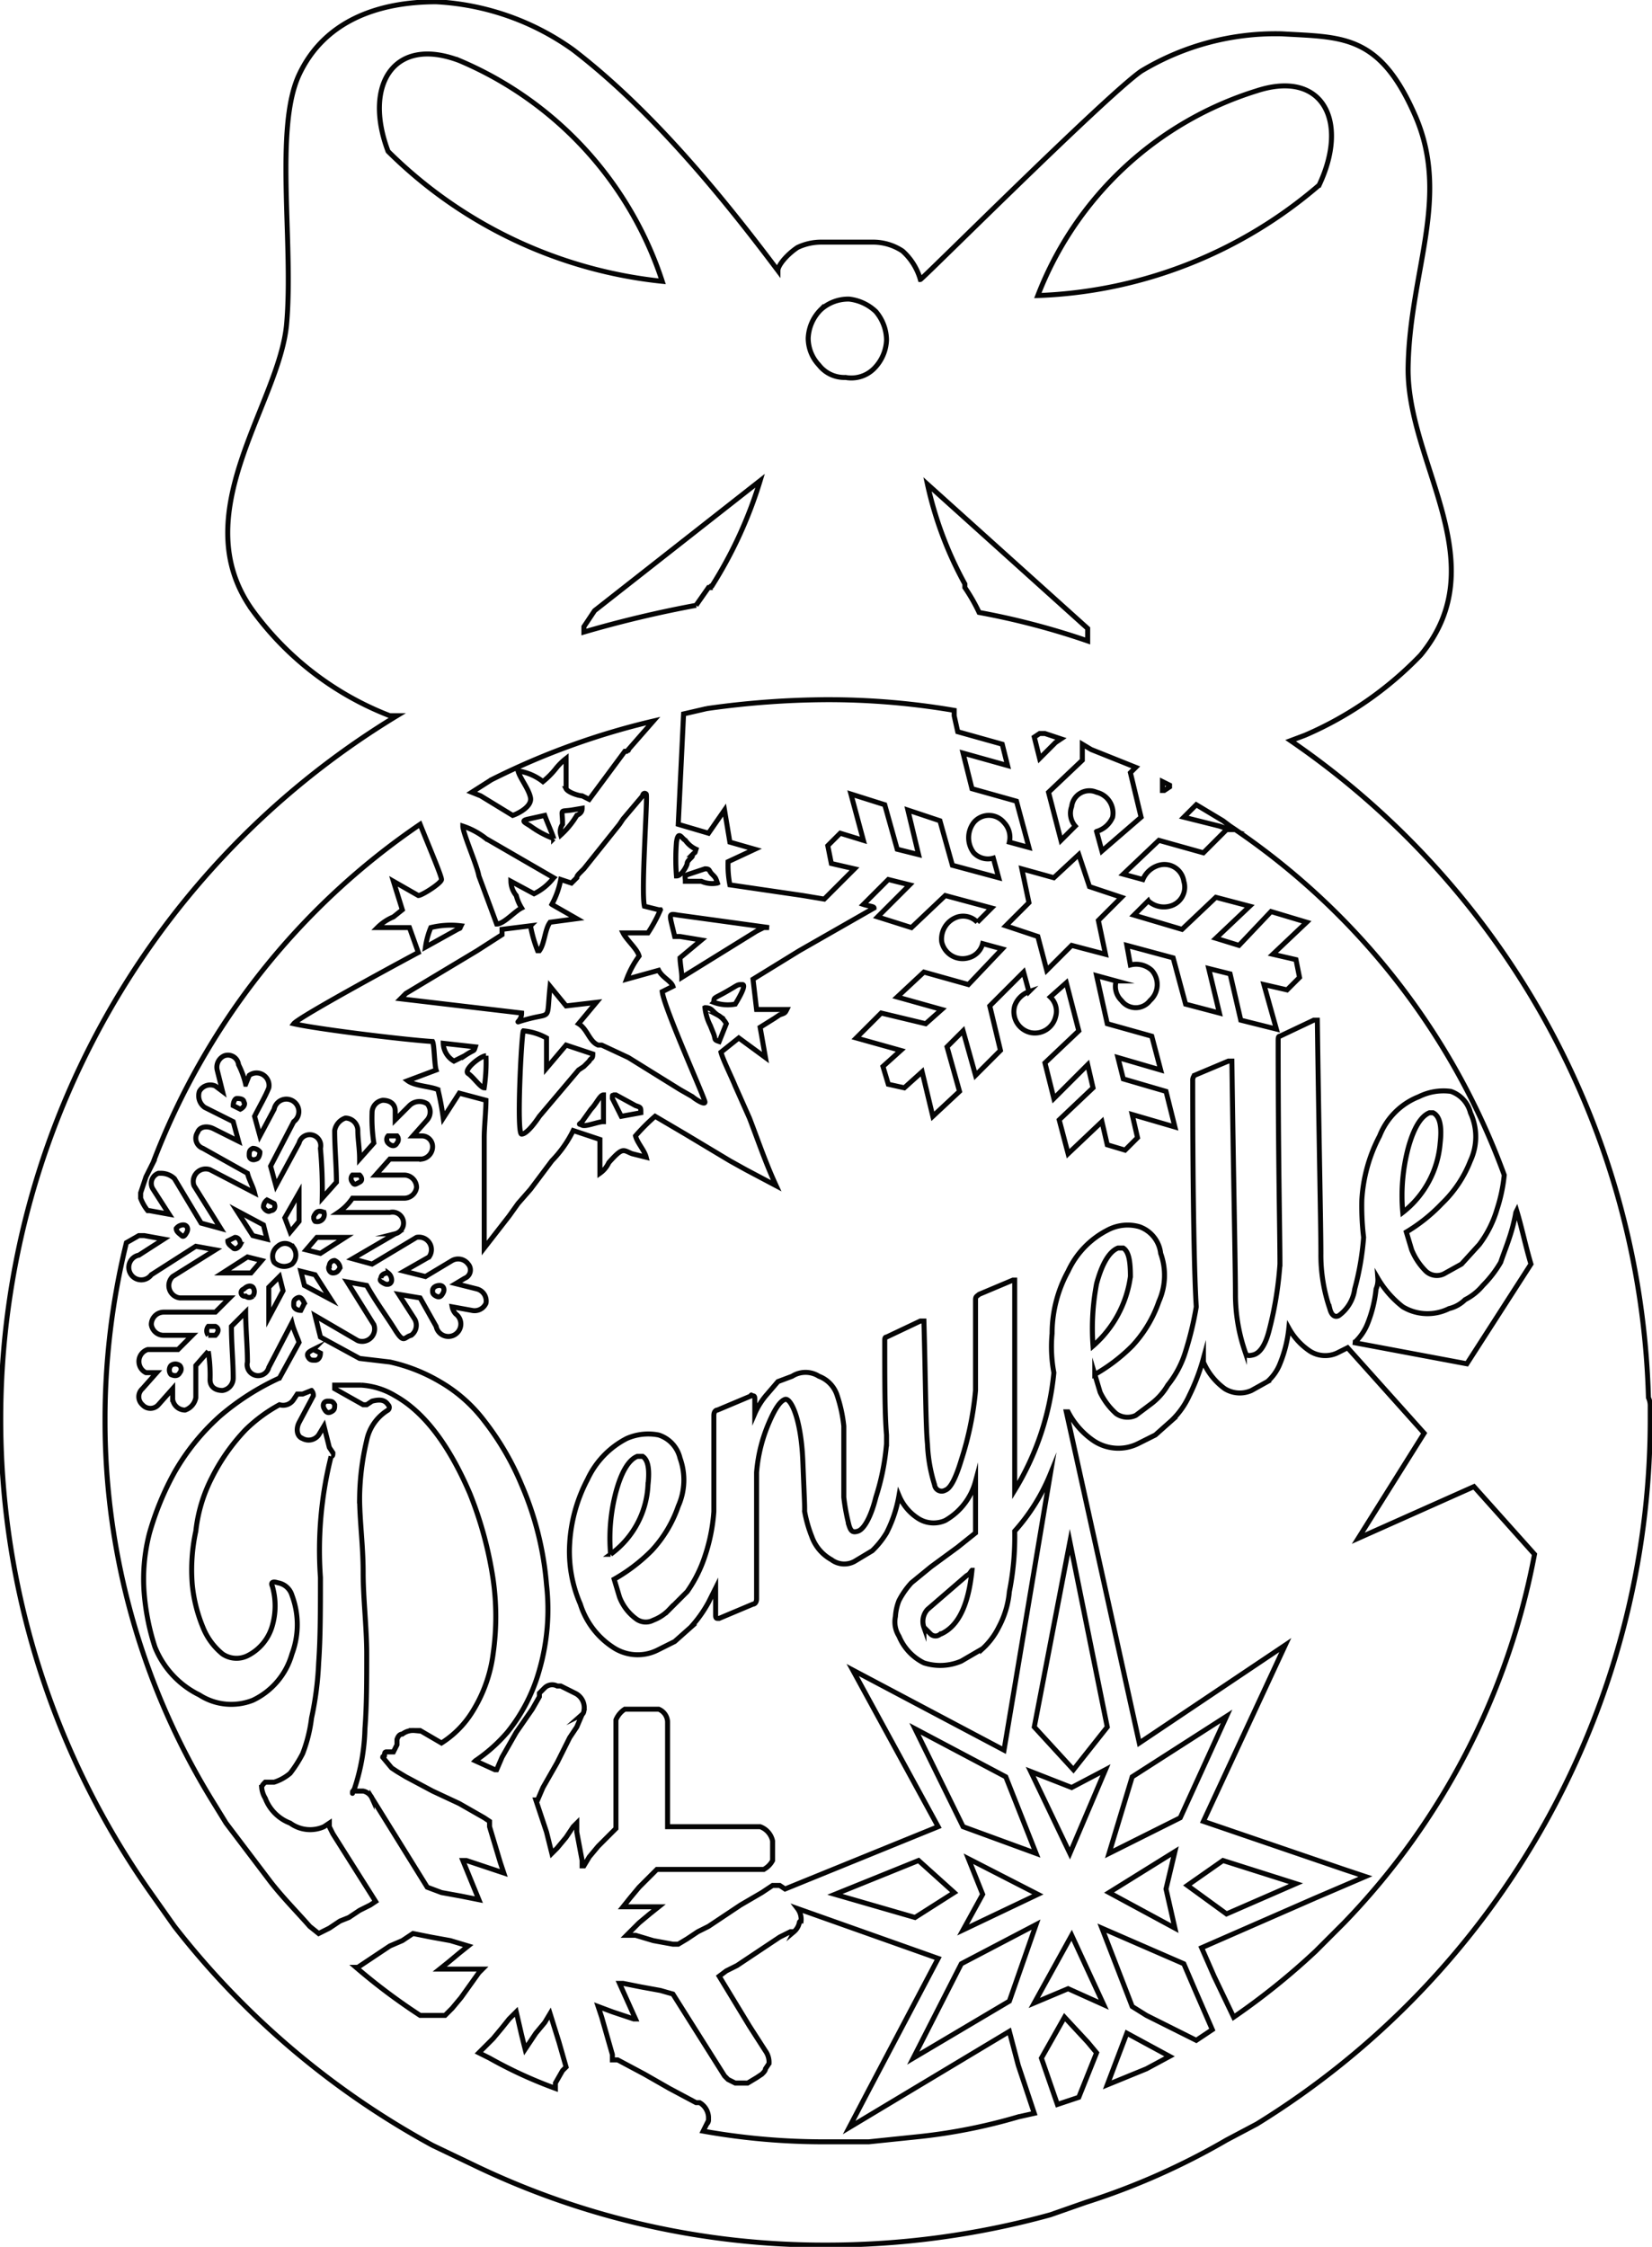 <svg xmlns="http://www.w3.org/2000/svg" viewBox="0 0 92.8 126.2"><defs><style>.a{fill:none;stroke:#000001;stroke-miterlimit:10;stroke-width:0.28px;fill-rule:evenodd;opacity:0.98;}</style></defs><title>Denyelle</title><path class="a" d="M92.6,78.5A46.3,46.3,0,0,0,72.5,41.6l.8-.3h0a19.9,19.9,0,0,0,6.5-4.5c4.3-5.2-.8-10.8-.7-16.2s2.4-9.5.4-14.1S75.4,2.1,72,1.9A14.6,14.6,0,0,0,64.1,4c-2,1.4-12.3,11.7-12.4,11.7a3.4,3.4,0,0,0-1-1.6,3,3,0,0,0-1.6-.5h-3a3.1,3.1,0,0,0-1.3.3c-.6.4-1.1,1-1.1,1.3-3.3-4.4-7.2-9.1-11.5-12.4A14.5,14.5,0,0,0,24.5.1c-3.3,0-6.3,1.1-7.7,4.1s-.3,9.5-.7,14-5.8,10.7-1.9,16.1a17.2,17.2,0,0,0,7.7,5.9h.4A46.2,46.2,0,0,0,8.6,106.5l1.2,1.7a46.6,46.6,0,0,0,14.5,12.3l2.3,1.1a45.3,45.3,0,0,0,19.8,4.5A47.3,47.3,0,0,0,59,124.4l2-.7a39.6,39.6,0,0,0,7.9-3.5l1.7-.9A46.5,46.5,0,0,0,92.7,79.8V79A1.1,1.1,0,0,0,92.6,78.5ZM85.2,68c.3,1,.5,2,.8,3l-3.6,5.6L76,75.4h.1a2.9,2.9,0,0,0,.7-1,7.2,7.2,0,0,0,.5-2,1.3,1.3,0,0,0,.1-.6,5.6,5.6,0,0,0,1.4,1.6,2.7,2.7,0,0,0,2.6.1,1.9,1.9,0,0,0,.9-.5,3.1,3.1,0,0,0,1-.8,6.4,6.4,0,0,0,1-1.3c.2-.6.5-1.3.7-2.1S85.1,68.2,85.2,68Zm-6.1-3.5c.3-1.1.7-1.8,1.2-2h.2c.4.2.5.8.4,1.7a5.5,5.5,0,0,1-2.1,3.9A10.5,10.5,0,0,1,79.1,64.5ZM70.6,5.1c3.7-1.2,5.2,1.7,3.5,5.3a25.6,25.6,0,0,1-15.8,6.2A19.3,19.3,0,0,1,70.6,5.1ZM65.7,44.2l-.3.2h-.1v-.5l.4.2Zm-3.6,9.4-1.9-.5-1.4,1.4-.5-1.9L56.5,52l1.3-1.3-.4-1.9,1.8.5L60.6,48l.6,1.8,1.8.6-1.3,1.3Zm-4-12.2h0l.3-.2h.3l.9.3-.3.2-.9.9Zm3.8,6.4-.3-1.1a1.4,1.4,0,0,0,.9-.8,1.2,1.2,0,0,0-.9-1.4,1,1,0,0,0-1.4.8,1.1,1.1,0,0,0,.2,1.1l-.8.8-.7-2.7,1.9-1.8v-.9l.5.3,2.5,1-.3.3h0l.6,2.5Zm-.8-12.5V36a42.1,42.1,0,0,0-6.1-1.6,10,10,0,0,0-.8-1.4v-.2a20.9,20.9,0,0,1-2.1-5.6Zm-15-17.9a2.3,2.3,0,0,1,1.6-.6,2.6,2.6,0,0,1,1.5.7,2.5,2.5,0,0,1,.6,1.6,2.4,2.4,0,0,1-.7,1.6,1.8,1.8,0,0,1-1.6.5,1.8,1.8,0,0,1-1.5-.7,2.2,2.2,0,0,1-.6-1.5A2.4,2.4,0,0,1,46.1,17.4Zm.3,21.9a42,42,0,0,1,7.2.6v.3l.2.9,2.5.7.3,1.2-2.5-.7.5,2,2.5.7.7,2.6-1.1-.3a1.2,1.2,0,0,0-.3-1.1,1.1,1.1,0,0,0-1.7,0,1.4,1.4,0,0,0,0,1.7,1.1,1.1,0,0,0,1.1.3l.3,1.1-2.6-.7-.7-2.5L51,45.5l.6,2.5-1.2-.3-.7-2.5-1.9-.6.7,2.6-1.3-.4-.7.7.2,1,1.3.3-1.7,1.7-1.2-.2L41,49.7a5.7,5.7,0,0,1-.1-1.3l1.5-.7L41,47.3l-.3-1.8-.9,1.3-1.7-.5.3-6.2,1.3-.3A49.1,49.1,0,0,1,46.4,39.3ZM35.3,59.4l-1.5-.7h-.2c-.5-.2-.6-.9-1.1-1.2l1-1.2-1.7.2-.9-1.1c-.2,1.9.1,1.5-1.1,1.8s-.5.3-.5-.3l-1.7-.2-1.7-.2-3.4-.4.3-.3,2.5-1.5,1.5-.9,1.4-.9v-.3l1.6-.2a7.4,7.4,0,0,0,.4,1.4h.1c.3-.4.3-1.2.6-1.6l1.5-.2-1.4-.8a4.8,4.8,0,0,0,.5-1.4l.6.2.3-.3c0-.1.1-.2.2-.3s.1-.1.2-.2l2-2.5L35,46l1.1-1.3c0-.1.1-.2.2-.1s-.3,5.4-.1,6.3l.8.2h.1a8.3,8.3,0,0,1-.7,1.3H35c.2.4.8.9.9,1.3a5.4,5.4,0,0,0-.7,1.3l1.8-.5c.2.4.7.6.8.9l-.6.3c.1.9,2.4,6,2.4,6.2s-.6-.2-.7-.3l-.7-.4Zm.7,3.1-1.1.2-.5-1c0-.3,0-.1.1-.2h.1l1.1.6C36,62.2,36,62.2,36,62.5Zm-3.3.5.5-.7c.3-.3.5-.8.7-.8V63c-.3,0-1,.3-1.2.2S32.5,63.2,32.7,63Zm-.2-2.9-2.2,2.6c-.2.3-.7,1-1,1s0-5.7.1-5.8a3.3,3.3,0,0,1,1.3.4V60l1.1-1.3,1.5.5c0,.3-.1.2-.2.4l-.3.3Zm-5.2-.8h0a9.7,9.7,0,0,1-.1,1.8c-.2,0-.6-.6-.9-.8S27,59.3,27.3,59.3Zm-1.2,0-.6.3a1.2,1.2,0,0,1-.6-1h0l1.8.2C26.6,59.1,26.7,58.9,26.1,59.3Zm-1.9-7.2a4.7,4.7,0,0,1,1.7-.1c-.1.2,0,.1-.2.2l-1.8,1A4.5,4.5,0,0,1,24.2,52.1Zm7.6-7.8V42.6a3.4,3.4,0,0,0-.6.6,4.6,4.6,0,0,1-.7.7,3,3,0,0,0-1.4-.6c.1.4.6,1,.7,1.5s-.7.9-1,1l-1.8-1.1-.5-.2,1.1-.7a41.2,41.2,0,0,1,9.1-3.3l-1.4,1.6c0,.1,0,0-.1.1h-.1l-2,2.7-.4-.2C32.5,44.7,31.9,44.5,31.8,44.3Zm.9,1.1c0,.2-.1.3-.3.4a4.8,4.8,0,0,1-.9,1.1.7.7,0,0,1,.1-.6c0-.9-.2-.7.5-.8Zm-1.6,1.7a5.4,5.4,0,0,1-1.3-.7c-.3-.2-.6-.3-.1-.4l.9-.2C30.7,46.1,31.1,47,31.1,47.1Zm-3.8,0,3.8,2.2a3.1,3.1,0,0,1-1.1.9l-1.3-.7a1.3,1.3,0,0,0,.3.8,2.5,2.5,0,0,0,.3.7c-.4.2-1,.9-1.4.9l-1-2.7c-.1-.6-.9-2.4-.9-2.8A4.2,4.2,0,0,1,27.3,47.1Zm12.3,9.5c.4,0,.4.2.7.4a1.2,1.2,0,0,1,.5.5l-.4,1c-.3-.1-.2-.1-.3-.4l-.2-.5A2.9,2.9,0,0,1,39.6,56.6Zm.5-.3c0-.3,0-.2.7-.6s.6-.4.9-.4-.4,1.1-.4,1.1A2.3,2.3,0,0,1,40.1,56.3Zm-1.8-1.4c0-.3-.1-.8-.1-1.1l.6-.5.6-.5-1.2-.2h-.3c-.3-1.3-.4-1.3.2-1.2l5.1.7h-.3l-.4.2Zm.4-5.8.9-.3c.3,0,.2.1.4.3s.2.2.3.5a1.5,1.5,0,0,1-.9-.1h-.9C38.5,49.2,38.4,49.2,38.7,49.1Zm.2-1.1c0,.1,0,.1-.1.2s-.2.2-.2.3-.3.7-.6.7a12,12,0,0,1,0-1.9c.1-.7.3-.2.5-.1a1.5,1.5,0,0,0,.6.5C39,48,39.1,47.8,38.9,48ZM40,32.9a.1.1,0,0,0-.1.1h-.1l-.7,1a64.2,64.2,0,0,0-6.3,1.5v-.3l.6-.9L42.7,27A24.3,24.3,0,0,1,40,32.9ZM21.8,8.5c-1.4-3.7.3-6.5,4-5.1A20.3,20.3,0,0,1,37.2,15.8,25.6,25.6,0,0,1,21.8,8.5Zm-2.7,99.4-.6.4-.6.3-.5-.4c-.7-.8-1.5-1.6-2.2-2.5l-2.5-3.3-.8-1.3a40.7,40.7,0,0,1-6-21.3,41.5,41.5,0,0,1,1.2-10l.7-.4h.3l1.1.2-1.4.9a.7.7,0,1,0,.7,1.1L11,70l1.1.2L9.7,71.7a.7.7,0,0,0,.4,1.2h2.8l-.8.8H9.2a.7.7,0,0,0-.7.7.7.7,0,0,0,.7.6h1.6l-.8.8H8.3a.7.7,0,0,0-.1,1.3h.6L8,78a.6.6,0,0,0,0,.9.6.6,0,0,0,.9,0l.8-.9v.6a.7.7,0,0,0,.7.6.9.9,0,0,0,.6-.7V76.7l.7-.8a8.6,8.6,0,0,1,.1,1.6c0,.4.3.6.7.6a.7.7,0,0,0,.6-.7c0-.9-.1-1.9-.1-2.9l.8-.8c0,.9.1,1.9.1,2.8a.6.6,0,0,0,1.2.3l1.3-2.5c.1.4.3.8.4,1.1l-1.1,2a14.2,14.2,0,0,0-3.3,2.1,12.6,12.6,0,0,0-2.6,3.2,16.3,16.3,0,0,0-1.4,3.4,10.2,10.2,0,0,0-.3,3.4,13.3,13.3,0,0,0,.6,3,5.1,5.1,0,0,0,2.5,2.7,3.3,3.3,0,0,0,3,.3,4.1,4.1,0,0,0,2.2-2.6,4.7,4.7,0,0,0,0-3.3,1,1,0,0,0-.8-.7c-.3-.1-.4,0-.3.2a4,4,0,0,1,0,2.2A2.7,2.7,0,0,1,13.9,93a1.4,1.4,0,0,1-1.4-.1,3.7,3.7,0,0,1-1.1-1.5,8.4,8.4,0,0,1-.6-2.4,10.3,10.3,0,0,1,.2-3,8.6,8.6,0,0,1,.9-3,11.1,11.1,0,0,1,1.9-2.7,8.5,8.5,0,0,1,1.9-1.4.7.7,0,0,0,.8-.3l.2-.3H17l.5-.2a.4.4,0,0,1,.1.3l-.8,1.5c-.2.4-.1.8.2.9a.7.7,0,0,0,.9-.2l.3-.5.3,1.2.2.3c0,.1,0,.2-.1.2a21.6,21.6,0,0,0-.6,6.8c0,1.8,0,3.4-.1,4.8a18.2,18.2,0,0,1-.4,3.1,8.3,8.3,0,0,1-.5,2,7.2,7.2,0,0,1-.7,1.1,2.6,2.6,0,0,1-.9.5h-.5c-.1.1-.2.2-.2.3a1.4,1.4,0,0,0,.2.6,2.4,2.4,0,0,0,1.4,1.4,1.9,1.9,0,0,0,1.9.2l.3-.2v.2l.2.4,2.4,3.8-.3.2-.6.3-.6.4ZM9.9,69a.5.5,0,0,1,.4-.2c.2,0,.3.2.2.4s-.2.3-.3.2S9.9,69.2,9.9,69Zm4.9-.2.2.8-.8-.2L13.3,68Zm-.4-3.7c-.2.1-.4,0-.4-.2s0-.3.2-.4a.5.5,0,0,1,.4.2C14.6,64.9,14.5,65.1,14.4,65.1Zm3.4,4.4h1.6l-1.4.9-.8-.2Zm-.1-1.3c.1-.2.3-.2.5-.1a.4.4,0,0,1-.5.5A.3.3,0,0,1,17.7,68.2Zm1.4,3c-.1.2-.2.3-.4.3s-.3-.3-.2-.4a.3.3,0,0,1,.3-.3A.5.5,0,0,1,19.1,71.2Zm-1.4.4.9,1.4-1.5-.8-.2-.8Zm-.1,4.2.4.2c0,.2-.1.4-.3.4s-.3,0-.4-.2S17.4,75.9,17.6,75.8Zm-.5-2.6-.2.4c-.2,0-.4-.1-.4-.3s0-.3.2-.4S17,73,17.1,73.2Zm-.8-4-.3-.8.8-1.4v1.6Zm.2.9a.7.7,0,0,1-.1.9.8.8,0,0,1-1-.1.7.7,0,0,1,.2-.9A.6.6,0,0,1,16.5,70.1Zm-.6,2.4L15.1,74V72.3l.6-.6ZM15.2,68c-.1.1-.3,0-.4-.2a.5.5,0,0,1,.2-.4l.4.2C15.5,67.8,15.4,68,15.2,68Zm-1.7,1.9c-.1.2-.3.3-.4.2s-.3-.2-.3-.4l.4-.2C13.4,69.5,13.5,69.7,13.5,69.9Zm.4.7.8.2-.6.7H12.5Zm.3,2.2a.3.3,0,0,1-.4,0,.2.2,0,0,1-.1-.4c.2-.2.4-.2.5-.1A.4.4,0,0,1,14.2,72.8ZM12.1,75h-.4a.4.4,0,0,1,0-.5h.4C12.3,74.6,12.3,74.8,12.1,75Zm-2,2.1c-.1.2-.3.2-.5.1a.4.4,0,0,1,0-.5.4.4,0,0,1,.5,0A.3.3,0,0,1,10.1,77.1ZM21.5,98.7l.5.6.3.2.5.3,1.5.8,1.5.7,1.4.8.3.2v.3l.6,2,.2.6-.9-.3-1.2-.4h-.2l.9,2.2h0l-1-.2-1.1-.2L24,106l-3.1-5a.7.7,0,0,0-.5-.4h-.5c-.1,0-.1,0-.1.1s0-.1.1-.2a11.5,11.5,0,0,0,.6-3.4c.1-1.3.1-2.7.1-4.2s-.2-3.1-.2-4.6-.2-2.9-.2-4.2a14.7,14.7,0,0,1,.4-3.2,2.6,2.6,0,0,1,1.2-1.7.2.2,0,0,0,0-.3c-.2-.3-.5-.3-.9-.2l-.3.2h-.2l-1.6-.9v-.2h1.5a4.2,4.2,0,0,1,1.9.6c1.6.9,3,2.7,4.2,5.5a21.4,21.4,0,0,1,1.3,4.8,14.7,14.7,0,0,1,0,4.2,8.1,8.1,0,0,1-1.2,3.3,5.5,5.5,0,0,1-1.7,1.7l-1.2-.7h-.3a1,1,0,0,0-.7.2q-.2,0-.3.3v.3l-.2.4h-.4c-.1,0-.1.1-.1.2S21.5,98.6,21.5,98.7ZM18.8,78.9c0,.2,0,.3-.2.4s-.3,0-.4-.2,0-.4.2-.4S18.7,78.7,18.8,78.9Zm7.1,33.3-.5.6-.4.4H23.6a33.8,33.8,0,0,1-3.6-2.7h.1l.6-.4.6-.4.6-.4.7-.3.6-.4h0l1,.2,1.1.2,1,.3-.5.4-.6.5-.5.4h2.4l-.2.2Zm5.7,4.1-.4.7v.3a24.8,24.8,0,0,1-3.7-1.7l-.6-.3.3-.3.5-.5.5-.6.4-.5.4-.4.3,1.3.2.8.2-.3.4-.6.5-.6.3-.5.5,1.6.4,1.4Zm1.2-11.5h-.1v-.3l-.3-1.6v-.5l-.2.2-.4.6-.5.6-.3.3-.3-1.2-.6-1.8h.1l.3-.7.4-.7.4-.7.7-1.4.4-.6.3-.7h0a.3.3,0,0,0,.1-.2.9.9,0,0,0-.5-1l-.8-.4h-.2a.6.6,0,0,0-.7.1l-.3.3v.2l-.4.7L29,97.3l-.4.7-.4.7-.3.7h-.1l-1.1-.5a9,9,0,0,0,1.8-1.6,9.7,9.7,0,0,0,1.8-3.5,12.3,12.3,0,0,0,.4-4.8,17.7,17.7,0,0,0-1.4-5.6,15.5,15.5,0,0,0-2.1-3.6,8.4,8.4,0,0,0-2.5-2.2,9.6,9.6,0,0,0-2.8-1.1l-1.7-.2L18,75.1l-.3-1.2,2.4,1.4a.7.7,0,0,0,.9-.9L19.5,72l1.1.2c.5.9,1.1,1.7,1.6,2.5s.5.4.9.3a.7.7,0,0,0,.2-.9l-.9-1.4,1.2.2.9,1.6a.7.7,0,1,0,1.1-.7.8.8,0,0,1-.2-.4l1.1.2a.7.7,0,0,0,.8-.4.7.7,0,0,0-.5-.8l-1.2-.3.5-.3a.5.5,0,0,0,.2-.8.7.7,0,0,0-.9-.2l-1.5.9-1.2-.3,1.4-.8a.7.7,0,0,0-.7-1.1L20.9,71l-1.1-.3,2.4-1.4a.6.6,0,0,0-.3-1.2H19a3,3,0,0,0,.8-.8h2.9a.7.7,0,0,0,.7-.6.7.7,0,0,0-.7-.7H21.1l.8-.9h1.8a.7.7,0,0,0,.6-.7.6.6,0,0,0-.6-.6h-.5l.8-.9a.7.7,0,0,0,0-.9.8.8,0,0,0-1,.1l-.8.8v-.5c0-.4-.3-.6-.7-.6a.7.7,0,0,0-.6.7,9.1,9.1,0,0,0,.1,1.7l-.8.9c0-.6-.1-1.1-.1-1.6a.7.7,0,0,0-.7-.7.9.9,0,0,0-.6.7c0,1,.1,2,.1,2.9l-.8.9a25.3,25.3,0,0,0-.1-2.8.6.6,0,0,0-1.2-.3l-1.3,2.4-.3-1.1L16.5,63a.7.7,0,1,0-1.1-.7l-.8,1.5-.3-1.1c.3-.6.6-1.1.8-1.6a.7.7,0,0,0-1.1-.7l-.2.5a4.9,4.9,0,0,0-.4-1.1.6.6,0,0,0-.8-.5.7.7,0,0,0-.4.8l.3,1.2-.4-.3a.7.7,0,0,0-.9.3.8.8,0,0,0,.3.9l1.6.8.3,1.1L12,63.4c-.4-.2-.8-.1-.9.2a.6.6,0,0,0,.3.9l2.5,1.4c.1.4.3.7.4,1.1l-2.5-1.3a.7.7,0,0,0-.9.9L12.4,69l-1.1-.3L9.8,66.2a1.1,1.1,0,0,0-.8-.3H8.9a.6.6,0,0,0-.3.9l.9,1.4L8.4,68H8.3a2.5,2.5,0,0,1-.4-.7V67l.3-.9.4-.8a40.3,40.3,0,0,1,15-19c.6,1.5,1.2,2.9,1.2,3.1s-1.1.9-1.3.9l-1.4-.8.5,1.6-.5.4a2.8,2.8,0,0,0-.9.6H23l.5,1.4c-.2.1-6.7,3.6-7,4,1.3.3,6.2.9,7.8,1,.1.2.1,1.3.2,1.6l-1.6.6c.4.3,1.2.3,1.7.5a15.7,15.7,0,0,1,.3,1.6l.9-1.4,1.5.4c0,.6-.1,1.5-.1,2.1v6.2h0l1.4-1.8h0l.5-.7.7-.8L31,65.2a6.6,6.6,0,0,0,1.2-1.7l1.5.5v1.9a1.5,1.5,0,0,0,.5-.6c.8-.9.8-.7,1.3-.5l.8.2c-.1-.4-.5-.8-.6-1.2a11.3,11.3,0,0,1,1.1-1.1l1.7,1L41,65.2l.9.5,1.7.9c-.6-1.3-1-2.5-1.5-3.8L41.3,61c-.2-.5-.7-1.5-.8-1.9l1-.8L43,59.4l-.3-1.7.8-.5.3-.2c.3-.1.3-.1.4-.3H42.5L42.3,55l2.6-1.6L49.1,51c0-.1-.3-.1-.6-.2l1.4-1.4,1.2.3-1.8,1.8,1.9.6,1.9-1.8,2.6.7-.8.8a1.1,1.1,0,0,0-1.1-.3,1.3,1.3,0,0,0-.9,1.4,1.2,1.2,0,0,0,1.5.9,1.1,1.1,0,0,0,.8-.8l1.1.3-1.9,2-2.5-.7L50.4,56l2.5.7-.9.8-2.5-.6-1.4,1.4,2.5.7-1,.9.3,1,.9.2,1-.9.6,2.5,1.5-1.4-.7-2.5.9-.9.7,2.5L56.2,59l-.6-2.5,1.9-1.9.3,1.1a1.3,1.3,0,0,0-.8.8,1.2,1.2,0,0,0,.9,1.5,1.2,1.2,0,0,0,1.4-.9A1.1,1.1,0,0,0,59,56l.9-.8.7,2.7-1.9,1.8.5,2,1.9-1.9.3,1.3-1.9,1.8.5,1.9L61.9,63l.3,1.3,1,.3.7-.7-.3-1.3,2.4.7-.5-2-2.4-.7-.3-1.2,2.4.7-.5-1.9-2.5-.7-.6-2.7,1.1.3a1.1,1.1,0,0,0,.3,1.1,1,1,0,0,0,1.6,0,1.2,1.2,0,0,0,.1-1.7,1.3,1.3,0,0,0-1.2-.3l-.2-1.1,2.6.7.7,2.6,1.9.5-.6-2.5,1.2.3.6,2.6,2,.5L71,55.3l1.3.3.7-.7-.2-1-1.3-.3,1.9-1.8-2-.6-1.8,1.9-1.3-.4,1.9-1.8-1.9-.5-1.9,1.8-2.7-.8.8-.8a1.3,1.3,0,0,0,1.2.3,1.1,1.1,0,0,0,.8-1.4,1.1,1.1,0,0,0-1.4-.9,1.4,1.4,0,0,0-.9.8l-1.1-.3,2-1.9,2.5.7,1.3-1.3h.2l-.6-.2-2-.5.5-.5.2-.2,1.5.9.4.3A40.1,40.1,0,0,1,84.5,66a9,9,0,0,1-.4,1.9,6.2,6.2,0,0,1-1,2l-1,1.1-.9.5a.9.9,0,0,1-1.1-.1,3.6,3.6,0,0,1-.8-1.2l-.3-1a9.4,9.4,0,0,0,2-1.6,6.7,6.7,0,0,0,1.6-2.4,3.2,3.2,0,0,0,0-2.7,1.7,1.7,0,0,0-1.1-1.2,3.1,3.1,0,0,0-1.8.3,3.9,3.9,0,0,0-2.2,2.2,8.8,8.8,0,0,0-1,3.6,14.8,14.8,0,0,0,.1,2.1,15.5,15.5,0,0,1-.5,2.9,2.2,2.2,0,0,1-.9,1.5c-.2.1-.4,0-.5-.4a9.3,9.3,0,0,1-.5-3.1c0-1.5-.1-5.9-.2-13.1h-.2l-1.9.9c-.1,0-.1.1-.1.3,0,6.7.1,10.8.1,12.5a20.2,20.2,0,0,1-.6,3.7c-.2.8-.5,1.3-.9,1.4s-.4,0-.5-.3a9.9,9.9,0,0,1-.5-3.1c0-1.5-.1-5.9-.2-13.1H69l-1.9.8a.4.4,0,0,0-.1.3c0,7,.1,11.2.2,12.7a18.3,18.3,0,0,1-.6,2.5,5.6,5.6,0,0,1-1,1.9,3.6,3.6,0,0,1-1,1.1l-.8.6a1.1,1.1,0,0,1-1.1-.1,3.8,3.8,0,0,1-.9-1.2l-.3-1a9.8,9.8,0,0,0,2.1-1.6,7,7,0,0,0,1.5-2.5,3.6,3.6,0,0,0,.1-2.7A1.8,1.8,0,0,0,64,68.9a2.4,2.4,0,0,0-1.8.2A4.9,4.9,0,0,0,60,71.4a7.3,7.3,0,0,0-.9,3.5,7.9,7.9,0,0,0,.1,2.2A15.5,15.5,0,0,1,57,83.7V71.9h-.1l-1.9.8c-.1.1-.2.1-.2.3v5.1A17.8,17.8,0,0,1,54,82c-.3,1-.6,1.6-.9,1.7a.4.4,0,0,1-.6-.3,8.8,8.8,0,0,1-.4-2.3c-.1-1-.1-3.3-.2-6.9h-.2l-1.9.9c-.1,0-.1.1-.1.2,0,2.3,0,4.1.1,5.3v.5a13.3,13.3,0,0,1-.6,3c-.3,1.2-.7,1.8-1,1.9s-.4,0-.5-.3a11.6,11.6,0,0,1-.3-1.6v-4a8,8,0,0,0-.4-1.8,1.7,1.7,0,0,0-1-1,1.4,1.4,0,0,0-1.5,0l-.8.3-.6.7a4.1,4.1,0,0,0-.7,1.1v-.8c0-.1,0-.2-.1-.2s-.1-.1-.1,0l-1.9.8c-.1,0-.2.1-.2.3v5.4a10.1,10.1,0,0,1-.5,2.5,7.5,7.5,0,0,1-1,2l-1,1a2.4,2.4,0,0,1-.9.6.9.9,0,0,1-1-.1,2.7,2.7,0,0,1-.9-1.2l-.3-1a9.8,9.8,0,0,0,2.1-1.6,7,7,0,0,0,1.5-2.5,3.6,3.6,0,0,0,.1-2.7A1.8,1.8,0,0,0,37,80.6a3,3,0,0,0-1.8.2A4.9,4.9,0,0,0,33,83.1a8.8,8.8,0,0,0-1,3.6,7.4,7.4,0,0,0,.6,3.4,4.5,4.5,0,0,0,1.8,2.4,2.5,2.5,0,0,0,2.5.2l1-.5.9-.8a7.1,7.1,0,0,0,1-1.4l.4-.8v1.5c0,.1,0,.2.1.2h.1l1.9-.8c.1,0,.2-.1.2-.3V82.7a8.8,8.8,0,0,1,.7-2.8c.3-.7.6-1.2.9-1.3s.9,1,1,3.5.1,2.3.1,2.8a7.4,7.4,0,0,0,.4,1.4,2.4,2.4,0,0,0,1.1,1.3,1.2,1.2,0,0,0,1.3.1l1-.6a4.9,4.9,0,0,0,.8-1,7.3,7.3,0,0,0,.7-2.1h0a2.8,2.8,0,0,0,1.1,1.3,1.6,1.6,0,0,0,1.5.1,3.6,3.6,0,0,0,1.7-2.2v2.9l-1,.8-1.5,1.1-1.1.9a4.6,4.6,0,0,0-.7,1,2.9,2.9,0,0,0-.2.9,1.5,1.5,0,0,0,.2,1.1,2.9,2.9,0,0,0,1.4,1.5,3,3,0,0,0,2.1-.1l1.2-.7a4.1,4.1,0,0,0,.9-1.2,5.2,5.2,0,0,0,.6-2,15.8,15.8,0,0,0,.3-3.4A11,11,0,0,0,59,82.8L56.4,98.3l-8.5-4.5,4.8,8.8-8.6,3.5-.3-.2h-.4l-.3.2-.3.2-1.2.7-.6.4-.6.4-.6.4-.6.3-.6.4-.5.3h-.3l-1.1-.2-1-.3h-.5l.2-.2.5-.5.6-.5.5-.4H35l.4-.5.5-.6.5-.5.5-.5h6a1.2,1.2,0,0,0,.5-.5h0v-1.1h0a1.1,1.1,0,0,0-.7-.8H37.5V96.7h0a.8.8,0,0,0-.5-.7H35.1a1.3,1.3,0,0,0-.5.6h0v6.1h0l-.5.5-.5.5-.5.6Zm-11.4-33c0-.2.2-.3.4-.3a.5.5,0,0,1,.2.4c0,.2-.2.3-.4.2S21.3,71.9,21.4,71.8Zm2.9.7c0-.2.2-.3.4-.3s.3.2.2.4-.2.3-.4.2S24.3,72.6,24.3,72.5ZM19.8,66h.4c.1.1.2.3,0,.4s-.3.2-.4,0A.3.3,0,0,1,19.8,66Zm2-2.2h.5a.3.3,0,0,1,0,.4c-.1.2-.3.2-.5,0A.3.3,0,0,1,21.8,63.8Zm-8.1-1.9c.1.1,0,.3-.2.4l-.4-.2c0-.2.1-.4.2-.4S13.7,61.7,13.7,61.9ZM61.4,75.6a13.5,13.5,0,0,1,.2-3.5c.3-1.1.7-1.8,1.2-2h.3c.3.2.4.7.4,1.6A6.3,6.3,0,0,1,61.4,75.6ZM54,110.3l4.2-2.2-1.5,4.3-5.4,3.2ZM51.4,97.1l5.1,2.7,1.7,4.3-4.1-1.5Zm2.7,11.3,1.1-2-.8-2,3.9,2Zm3.8-8.9,2.3.9,1.9-1-2,4.7Zm2.4-.1L58.1,97l2-10.4L62.2,97Zm-26-12.1a10.2,10.2,0,0,1,.3-3.5c.3-1.1.7-1.8,1.2-2h.3c.3.2.4.7.3,1.6A5.1,5.1,0,0,1,34.3,87.3Zm20.3.9q-.3,3-1.8,3.6a.4.4,0,0,1-.5,0l-.4-.4a1,1,0,0,1,.2-1l2.2-1.9C54.5,88.4,54.5,88.3,54.6,88.2Zm-1,18.1-2.2,1.4-4.5-1.3,4.7-1.9Zm3.6,12.6a31.5,31.5,0,0,1-5.5,1.1l-2.9.3H46.4a38.5,38.5,0,0,1-6.9-.6h0l.2-.4a.3.3,0,0,0,.1-.2v-.2a1,1,0,0,0-.5-.8h-.2l-1.5-.8-1.4-.8-1.5-.8h-.3v-.3l-.6-2.1-.2-.6.8.3,1.2.4h.1l-.9-2H35l1,.2,1.1.2.7.2,2.9,4.6h0l.2.2.4.2H42l.5-.3.3-.2c.1-.1.2-.2.2-.3l.2-.3a1.1,1.1,0,0,0-.2-.7l-.9-1.4L40.4,111l.4-.3.6-.3.6-.4.6-.4.6-.4.6-.4.6-.3h.2a.9.9,0,0,0,.3-.5.1.1,0,0,1,.1-.1,1,1,0,0,0-.2-.7h0l7.9,2.8-3.9,7.4-1.1,2.1,4-2.4,5-3,.5,1.9.9,2.7Zm3.4-1.1-1.2.4-.9-2.6h0l1.3-2.3,1.3,1.4.5.6Zm-.6-6.1-1.9.8,2.1-3.8,1.8,3.9Zm4.4,4.5-2.2.9,1.1-2.9,2.4,1.3Zm2.8-1.6-2.8-1.4-.8-.5-1.7-4.4,4.6,2,.6,1.4,1,2.3ZM66,104l-.5,2.1.5,2.2-3.7-2Zm-3.7.1,1.3-4.3,5.3-3.4-2.6,5.7Zm4.4,1.8,2-1.4,4.1,1.3-3.9,1.7Zm8.8,2.1-1.6,1.6a39.2,39.2,0,0,1-4.6,3.7L68.2,111l-.7-1.6,6.4-2.8,2.8-1.2-1.2-.4-7.9-2.7,4.6-9.9L64,97.9,59.9,79.3H60a4.4,4.4,0,0,0,1.4,1.6,2.5,2.5,0,0,0,2.5.2l1-.5.9-.8a4.5,4.5,0,0,0,1-1.4,11.7,11.7,0,0,0,.8-2.1h0v.2a3.6,3.6,0,0,0,1.2,1.5,1.6,1.6,0,0,0,1.5.1l.9-.5a2.6,2.6,0,0,0,.7-1,7.2,7.2,0,0,0,.5-2h0a3.7,3.7,0,0,0,1.2,1.3,1.6,1.6,0,0,0,1.5.1l.6-.3,4.3,4.8-3.7,5.9,6.5-2.9,3.4,3.8A40.5,40.5,0,0,1,75.5,108Z"/></svg>